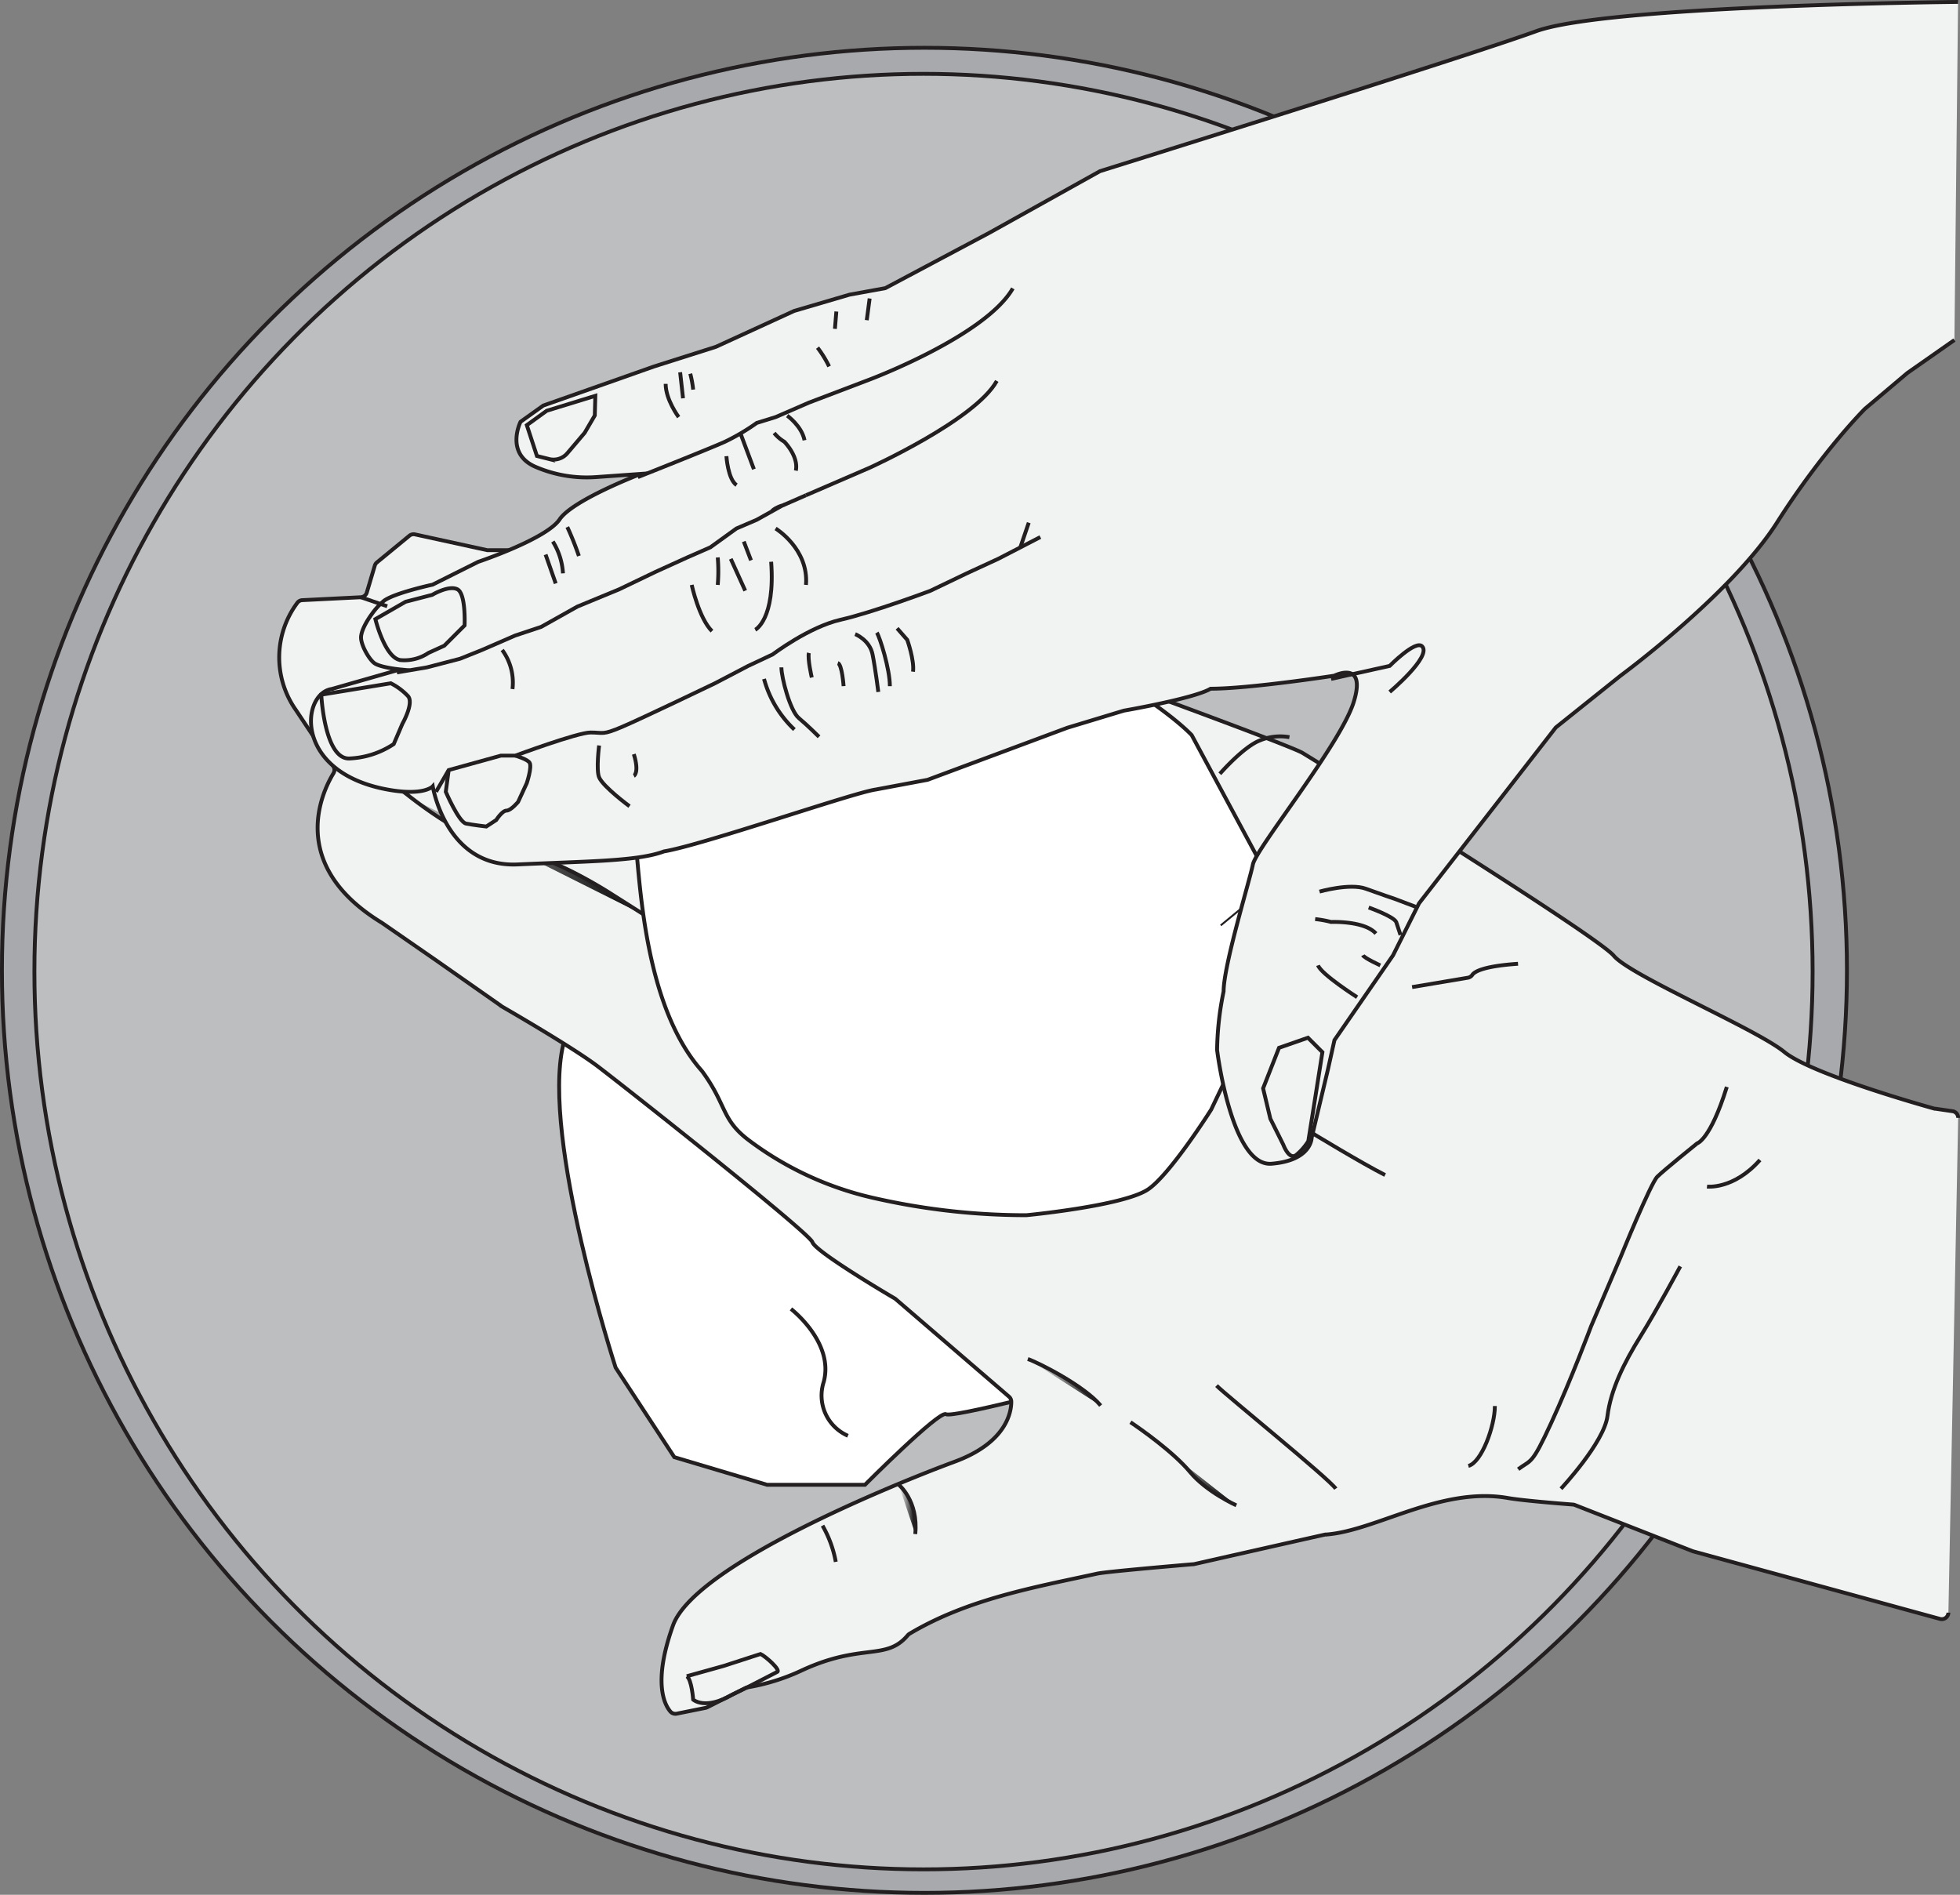 <svg xmlns="http://www.w3.org/2000/svg" xmlns:xlink="http://www.w3.org/1999/xlink" viewBox="0 0 508.66 491.72"><rect x="0" y="0" width="508.66" height="491.72" fill="#808080" stroke="none"/><defs><style>.cls-1{fill:#a7a9ac;}.cls-1,.cls-10,.cls-11,.cls-12,.cls-13,.cls-2,.cls-3,.cls-4,.cls-5,.cls-6,.cls-7,.cls-8,.cls-9{stroke:#231f20;stroke-miterlimit:10;}.cls-2{fill:#bcbec0;}.cls-12,.cls-3{fill:#fff;}.cls-13,.cls-4{fill:none;}.cls-5{fill:#f1f2f2;}.cls-6{fill:url(#linear-gradient);}.cls-7{fill:url(#linear-gradient-2);}.cls-8{fill:url(#linear-gradient-3);}.cls-9{fill:url(#linear-gradient-4);}.cls-10{fill:url(#linear-gradient-5);}.cls-11{fill:url(#linear-gradient-6);}.cls-12,.cls-13{stroke-width:0.5px;}</style><linearGradient id="linear-gradient" x1="83.71" y1="216.77" x2="167.92" y2="216.77" gradientUnits="userSpaceOnUse"><stop offset="0" stop-color="#fff"/><stop offset="1"/></linearGradient><linearGradient id="linear-gradient-2" x1="266.74" y1="358.72" x2="285.65" y2="358.72" xlink:href="#linear-gradient"/><linearGradient id="linear-gradient-3" x1="293.38" y1="379.86" x2="320.88" y2="379.86" xlink:href="#linear-gradient"/><linearGradient id="linear-gradient-4" x1="315.72" y1="372.96" x2="346.66" y2="372.96" xlink:href="#linear-gradient"/><linearGradient id="linear-gradient-5" x1="213.46" y1="400.62" x2="216.9" y2="400.62" xlink:href="#linear-gradient"/><linearGradient id="linear-gradient-6" x1="233.23" y1="391.7" x2="237.62" y2="391.7" xlink:href="#linear-gradient"/></defs><g id="Layer_2" data-name="Layer 2"><g id="Layer_1-2" data-name="Layer 1"><circle class="cls-1" cx="239.91" cy="251.81" r="239.41"/><ellipse class="cls-2" cx="239.67" cy="252.14" rx="230.74" ry="232.98"/><path class="cls-3" d="M278.85,359.67S247.21,368,245.48,367s-21,18.32-21,18.32H199.07L175,378.15l-15.23-23.24s-19.29-59.42-13.62-83.74,6.4-85.69,31.57-111.19,67.21-46.2,78.54-49.46,41.52.66,41.52.66"/><path class="cls-4" d="M220.05,372.6a11.4,11.4,0,0,1-6.27-14c2.75-10.28-8.51-18.92-8.51-18.92"/><path class="cls-4" d="M196.31,200.85s6.4-12.24,14.42-16.9S229,169.66,229,169.66"/><path class="cls-5" d="M505.65,418.5a1.72,1.72,0,0,1-2.16,1.63l-64-17.52-.18-.05-30.61-12a1.6,1.6,0,0,0-.48-.11c-1.8-.14-13-1-16.94-1.71-17.41-3-34.28,8.57-47.16,9.49a.76.76,0,0,0-.21,0c-7.57,1.69-32.3,7.29-34.16,7.71l-.23,0c-1.73.15-22.17,1.88-24.71,2.42C268.61,411.9,251.19,414.92,236,424a1.73,1.73,0,0,0-.43.38c-5.7,6.76-12,1.81-27.84,9.27a54.39,54.39,0,0,1-13.86,4.26,1.62,1.62,0,0,0-.42.15l-9.91,5a1.57,1.57,0,0,1-.43.15l-7.51,1.51a1.73,1.73,0,0,1-1.66-.6c-1.59-1.9-4.53-7.8.8-22.53,6-15.53,56.72-36.24,73.05-42.28,13.55-5,14.67-13,14.66-15.57a1.72,1.72,0,0,0-.6-1.3l-29.41-25.31a1.44,1.44,0,0,0-.25-.18c-1.73-1-20.53-12.12-21.35-14.59s-49-40.56-55.86-45.74c-6.64-5-23.72-14.84-24.86-15.5A.5.5,0,0,1,130,261l-17.13-12L99.14,239.5c-25-15.21-15.28-34.43-12.62-38.79a1.72,1.72,0,0,0,0-1.85L76.8,184.27a23.69,23.69,0,0,1,.36-27.83,1.67,1.67,0,0,1,1.28-.69l15.2-.76a1.71,1.71,0,0,0,1.55-1.22l2.08-7a1.71,1.71,0,0,1,.56-.83l8.41-6.91a1.72,1.72,0,0,1,1.45-.35l18.77,4.1a2.21,2.21,0,0,0,.37,0h10.84l.29,0,109.7,18.94a1.28,1.28,0,0,1,.28.07c3.82,1.38,85.9,31.08,90.1,33.61s76.48,47.46,80.77,52.63,37,19,44.29,25c7.08,5.78,37,14.15,39,14.7l.21,0,4.4.64a1.72,1.72,0,0,1,1.48,1.73"/><path class="cls-6" d="M83.71,195.63s13.94,8.23,20.19,9.42a1.74,1.74,0,0,1,.77.35c9.42,7.67,22.1,15.26,30.6,16.12s23.2,10.35,23.2,10.35l9.45,6"/><path class="cls-4" d="M316.58,200.81s6-6.91,10.32-8.63a13.61,13.61,0,0,1,7.73-.87"/><path class="cls-7" d="M266.74,352.68c2.58.86,14.61,6.9,18.91,12.08"/><path class="cls-8" d="M293.38,369.08c2.58,1.72,11.17,7.76,15.47,12.94s12,8.63,12,8.63"/><path class="cls-9" d="M346.66,386.33c-1.72-2.58-28.36-24.16-30.94-26.75"/><path class="cls-10" d="M213.46,395.92a29.45,29.45,0,0,1,3.44,9.4"/><path class="cls-11" d="M233.23,385.29s5.16,4.18,4.3,12.81"/><path class="cls-4" d="M178.23,435c1.3.88,1.66,6.07,1.66,6.07s3.1,2.82,10.15-1.3c.1-.06,3.75-1.83,3.85-1.87l7.77-4c1.17-.41-3.14-4.2-4.3-4.67l-9.59,3.11L178.23,435h0"/><path class="cls-4" d="M381.07,380.42c3.44-.87,6.88-10.36,6.88-15.54"/><path class="cls-4" d="M394,381.28c3.44-2.59,3.44-.86,8.6-12.08s10.31-25,10.31-25l7.73-18.12s7.74-19,9.46-20.71,10.31-8.63,10.31-8.63,3.44-.86,7.73-14.67"/><path class="cls-4" d="M366.47,256.16l14.41-2.42a1.75,1.75,0,0,0,1.2-.73c.52-.81,2.75-2.28,11.88-2.9"/><path class="cls-4" d="M405.1,386.34s11.21-12,12.07-18.87,4.29-13.8,8.59-20.71,10.31-18.12,10.31-18.12"/><path class="cls-4" d="M443,307.93s6.87.86,13.74-6.9"/><path class="cls-3" d="M164.33,214.59c1.77,5.28.8,44.21,17.85,63.36,6.53,8.89,4.92,12.47,12.12,17.93a85,85,0,0,0,31.9,14.89,177.57,177.57,0,0,0,40.17,4.59s24.49-2.34,31.29-6.52c5.69-3.5,16.66-20.88,16.66-20.88l14.49-30.34L330,229.3l-20.74-38.55c-10.21-10.43-38.88-25.83-38.88-25.83l-51.87-4.38L172.3,193.22Z"/><line class="cls-12" x1="316.8" y1="240.15" x2="329.97" y2="229.3"/><path class="cls-13" d="M219.3,167.18s3.76,6.39,4.13,9"/><path class="cls-5" d="M508.16.5s-90.92.84-109.5,7.6S285.47,44.42,285.47,44.42l-28.72,16-27,14.36-9.29,1.69-14.36,4.22L185.8,90,169.75,95.1l-14.36,5.07L141,105.24l-5.91,4.22s-4.23,8.45,4.22,11.83a33.61,33.61,0,0,0,15.21,2.53l11.82-.84s-17.74,6.76-21.12,11.82-21.11,11-21.11,11l-11.83,5.92s-10,2.17-12.67,4.22a18.39,18.39,0,0,0-3.06,3.34c-1.47,2-2.75,4.34-2.85,6-.12,1.89,1.9,5.58,3.38,6.76s6.75,1.69,6.75,1.69l-17.73,5.07a4.77,4.77,0,0,0-1.91.71C78,183.33,78.08,201.06,101.14,205c9,1.53,11.17-.94,11.17-.94s3.38,21.11,22,20.27,31.26-.84,38-3.38c10.14-1.69,49-15.2,54.91-16.05l13.51-2.53L277,188.86l14.66-4.44s18.29-3.16,22.51-5.69c10.14,0,32.1-3.38,32.1-3.38s8.44-4.22,5.07,6.76-25.34,38-26.19,42.23-7.6,26.18-7.6,32.94a79.74,79.74,0,0,0-1.69,15.21S319.57,302.86,330,302s10.4-6.74,10.4-6.74l4.23-17.74,1.69-7.6,15.2-22,6.76-13.51,35.48-45.62,16.89-13.51s28.72-21.12,40.54-39.7S484,106.08,484,106.08l11-9.29,12.21-8.55"/><path class="cls-4" d="M83.38,180.28s.78,16.56,7.16,16.56a22.43,22.43,0,0,0,11.64-3.75l2.25-5.26s3-5.25,1.5-7.13a16,16,0,0,0-4.51-3.38Z"/><path class="cls-4" d="M97.42,160.67s2.5,10.27,6.63,10.64a11.19,11.19,0,0,0,7.14-1.87l4.12-1.88,5.26-5.26s.38-8.26-1.88-9.38-6.52,1.45-6.52,1.45l-6.9,1.79Z"/><path class="cls-4" d="M136.72,110.33l2.62,8,3.19.8a4.69,4.69,0,0,0,4.7-1.51l4.5-5.3,2.63-4.5.14-5.1-12.62,3.88Z"/><path class="cls-4" d="M113.16,205.48l3.28-5.64L130,196.09h3.75s16.14-6,19.52-6,3,.75,8.26-1.5,24-11.26,24-11.26l8.63-4.51,6.38-3s9.39-7.13,17.65-9,23.27-7.51,23.27-7.51l9.39-4.5L259.1,145l5.68-2.93,5.21-2.7"/><line class="cls-4" x1="266.98" y1="135.65" x2="264.78" y2="142.1"/><path class="cls-4" d="M116.44,199.84l-.75,5.64s3.38,7.88,5.26,8.25,5.25.76,5.25.76l2.58-1.69s1.55-2.44,2.68-2.44,3-2.26,3-2.26l2.25-4.88s1.37-4.08.75-5.25c-.48-.93-3.75-1.88-3.75-1.88"/><path class="cls-4" d="M155.48,193.46s-.81,6.36,0,8.26c1.08,2.5,7.89,7.51,7.89,7.51"/><path class="cls-4" d="M164.49,201.35s1.51-.75,0-5.64"/><path class="cls-4" d="M130.33,168.68A14.28,14.28,0,0,1,133,178.82"/><path class="cls-4" d="M141.59,143.91c.38,1.12,2.63,7.51,2.63,7.51"/><path class="cls-4" d="M147.23,136.77a77.48,77.48,0,0,1,3,7.51"/><path class="cls-4" d="M143.47,140.53a17.46,17.46,0,0,1,2.63,8.26"/><path class="cls-4" d="M188.52,118.38s.38,6,2.63,7.51"/><path class="cls-4" d="M200.91,112.37a10.1,10.1,0,0,0,2.63,2.26s3.75,3.75,3,7.5"/><path class="cls-4" d="M204.29,107.87s3.75,2.63,4.5,6.38"/><path class="cls-4" d="M176.13,108.24s-3.38-4.5-3.38-8.63"/><line class="cls-4" x1="177.26" y1="103.36" x2="176.51" y2="96.61"/><path class="cls-4" d="M179.89,101.11a28,28,0,0,0-.75-4.13"/><line class="cls-4" x1="192.27" y1="112.75" x2="195.65" y2="121.76"/><path class="cls-4" d="M103,174.5l7.79-1.31,8.63-2.25,5.64-2.26,8.63-3.75,6.76-2.25,9.38-5.26,10.89-4.5,9.39-4.51,8.25-3.75,6-2.63,6.76-4.88,5.25-2.25,6.76-3.76s-2.63.75-3,1.88"/><path class="cls-4" d="M209.17,128.52l-6,2.62Z"/><path class="cls-4" d="M214.42,126.26l-5.25,2.26,16.52-7.14s27.4-12.39,33-22.52"/><path class="cls-4" d="M165.53,123.82s18.49-7.32,22.62-9.19a56.06,56.06,0,0,0,8.25-4.88l4.88-1.51,8.64-3.75,15.77-6s30-11.26,37.16-23.65"/><path class="cls-4" d="M345.44,176.19l15.21-3.38h0s6.77-6.87,8.44-5.06c2.47,2.67-8.44,11.82-8.44,11.82"/><path class="cls-4" d="M198.28,176.19a28.17,28.17,0,0,0,7.88,13.14"/><path class="cls-4" d="M202.79,173.19c0,2.63,2.25,11.26,4.5,13.14s5.26,4.88,5.26,4.88"/><path class="cls-4" d="M221.93,164.56s3.76,1.5,4.51,5.25,1.5,9.76,1.5,9.76"/><path class="cls-4" d="M227.56,164.18c.75,1.13,3.38,9.39,3.38,13.89"/><path class="cls-4" d="M232.82,163.05l2.63,3s1.87,5.25,1.5,8.26"/><path class="cls-4" d="M209.92,169.44c-.38,1.5.75,6.38.75,6.38"/><path class="cls-4" d="M217.43,172.06c1.12.38,1.5,6,1.5,6"/><path class="cls-4" d="M179.51,151.79s1.88,8.64,5.26,12"/><path class="cls-4" d="M186.27,144.66a43.31,43.31,0,0,1,0,7.13"/><line class="cls-4" x1="193.03" y1="140.53" x2="194.9" y2="145.41"/><line class="cls-4" x1="189.65" y1="145.03" x2="193.4" y2="153.29"/><path class="cls-4" d="M196,163.43s5.25-2.63,4.13-17.65"/><path class="cls-4" d="M201.28,137.15s8.64,5.26,7.89,14.64"/><line class="cls-4" x1="225.69" y1="77.46" x2="224.94" y2="83.09"/><path class="cls-4" d="M212.17,90.22a28.35,28.35,0,0,1,3,4.88"/><line class="cls-4" x1="217.05" y1="80.84" x2="216.68" y2="85.34"/><path class="cls-4" d="M352.2,258.78s-9.38-6-10.14-8.26"/><path class="cls-4" d="M341.31,238.51a28,28,0,0,1,4.13.75s8.64-.37,11.64,3"/><path class="cls-4" d="M342.44,231.38s7.88-2.25,12-.75,7.51,2.63,7.51,2.63l5.44,2.06"/><path class="cls-4" d="M355.2,235.51s6.39,2.25,7.14,3.75l1.12,3.38"/><path class="cls-4" d="M358.21,250.52s-4.13-1.87-4.51-2.62"/><path class="cls-4" d="M343.19,273.05l-3.75-3.75-7.51,2.62-4.13,10.52,1.88,7.88,3.37,6.76s1.51,4.13,3.38,2.62a14.85,14.85,0,0,0,3.1-3.56l1.41-8.82Z"/><line class="cls-2" x1="93.64" y1="154.99" x2="100.49" y2="157.33"/><path class="cls-5" d="M340.46,294s13,7.91,19,10.93"/></g></g></svg>
